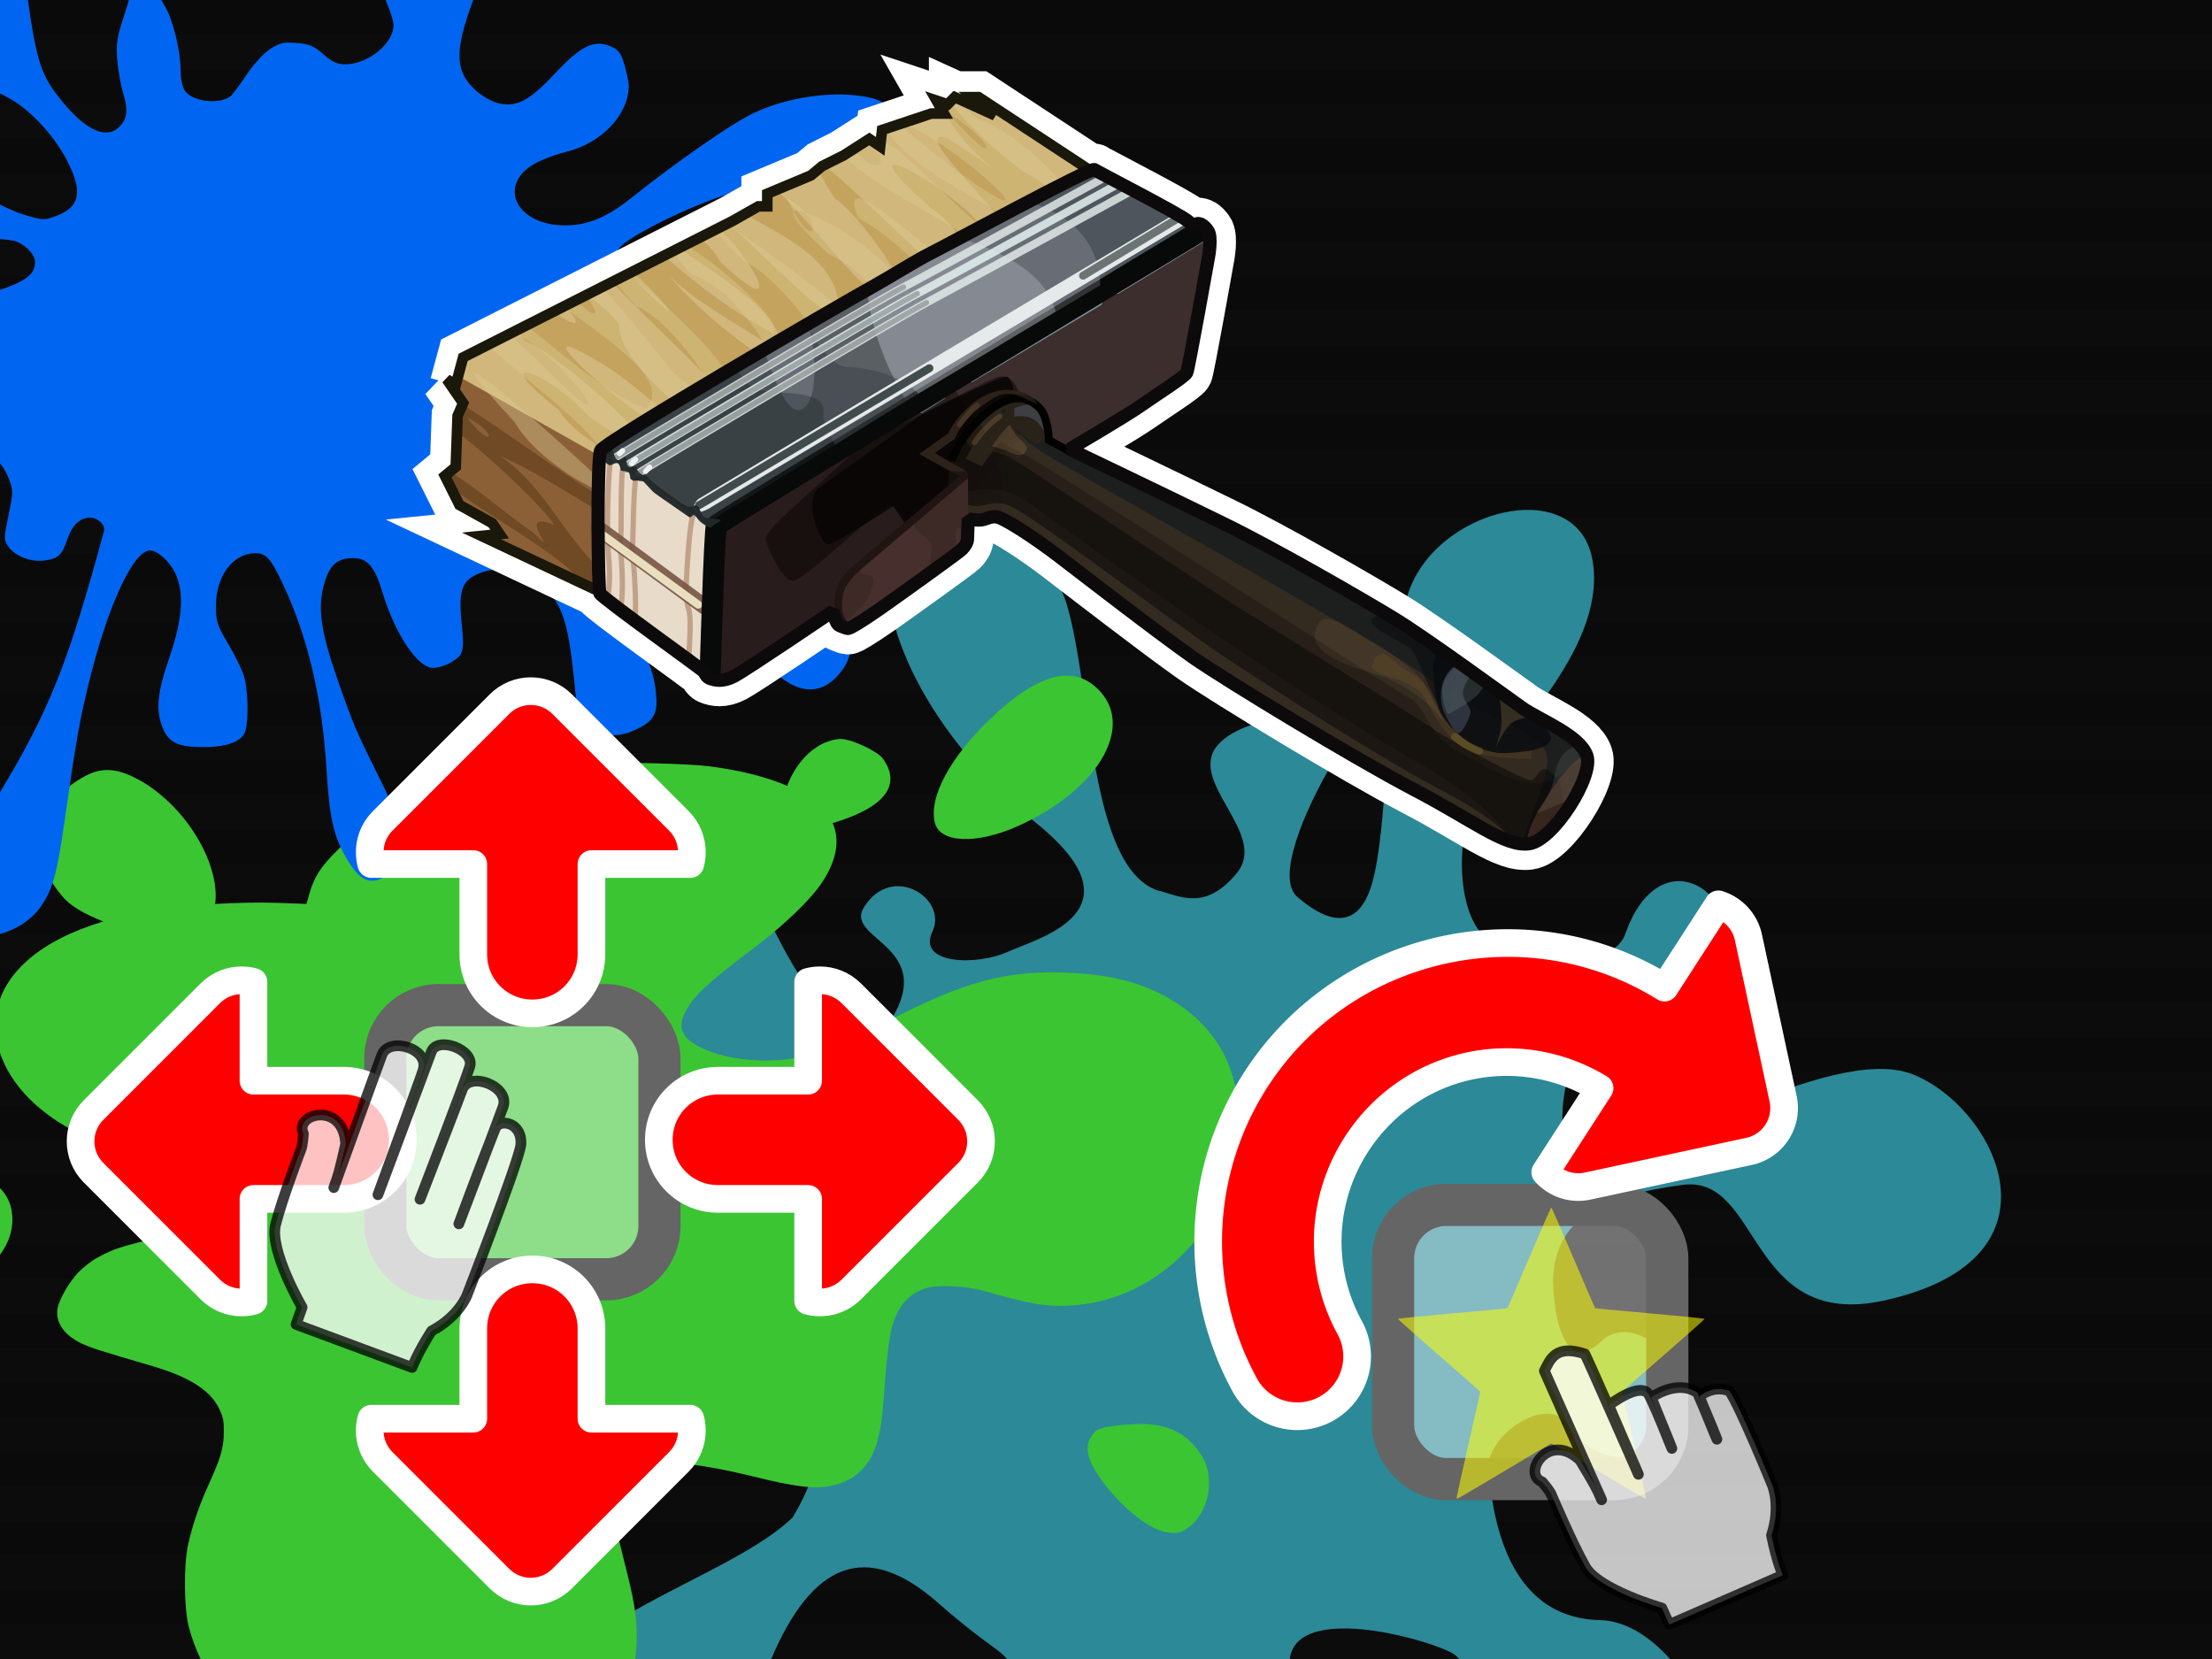 <?xml version="1.0" encoding="UTF-8" standalone="no"?>
<!-- Created with Inkscape (http://www.inkscape.org/) -->

<svg
   xmlns:dc="http://purl.org/dc/elements/1.1/"
   xmlns:cc="http://creativecommons.org/ns#"
   xmlns:rdf="http://www.w3.org/1999/02/22-rdf-syntax-ns#"
   xmlns:svg="http://www.w3.org/2000/svg"
   xmlns="http://www.w3.org/2000/svg"
   xmlns:sodipodi="http://sodipodi.sourceforge.net/DTD/sodipodi-0.dtd"
   xmlns:inkscape="http://www.inkscape.org/namespaces/inkscape"
   version="1.0"
   width="100%"
   height="100%"
   viewBox="0 0 640 480"
   id="svg2"
   inkscape:version="0.91 r13725"
   sodipodi:docname="board.svg">
  <rect x="0" y="0" width="640" height="480" fill="#333333" stroke="none"/>
  <sodipodi:namedview
     pagecolor="#ffffff"
     bordercolor="#666666"
     borderopacity="1"
     objecttolerance="10"
     gridtolerance="10"
     guidetolerance="10"
     inkscape:pageopacity="0"
     inkscape:pageshadow="2"
     inkscape:window-width="1135"
     inkscape:window-height="681"
     id="namedview48"
     showgrid="false"
     inkscape:zoom="0.7463586"
     inkscape:cx="312.55341"
     inkscape:cy="190.71055"
     inkscape:window-x="94"
     inkscape:window-y="93"
     inkscape:window-maximized="0"
     inkscape:current-layer="svg2" />
  <defs
     id="defs4" />
  <g
     style="opacity:0.8"
     id="splashbg">
    <rect
       x="0"
       y="0"
       width="640"
       height="480"
       style="fill:black;fill-opacity:0.95;"
       id="rect5" />
    <path
       d="M 0 0 L 0 10 L 640 10 L 640 0 L 0 0 z M 0 20 L 0 30 L 640 30 L 640 20 L 0 20 z M 0 40 L 0 50 L 640 50 L 640 40 L 0 40 z M 0 60 L 0 70 L 640 70 L 640 60 L 0 60 z M 0 80 L 0 90 L 640 90 L 640 80 L 0 80 z M 0 100 L 0 110 L 640 110 L 640 100 L 0 100 z M 0 120 L 0 130 L 640 130 L 640 120 L 0 120 z M 0 140 L 0 150 L 640 150 L 640 140 L 0 140 z M 0 160 L 0 170 L 640 170 L 640 160 L 0 160 z M 0 180 L 0 190 L 640 190 L 640 180 L 0 180 z M 0 200 L 0 210 L 640 210 L 640 200 L 0 200 z M 0 220 L 0 230 L 640 230 L 640 220 L 0 220 z M 0 240 L 0 250 L 640 250 L 640 240 L 0 240 z M 0 260 L 0 270 L 640 270 L 640 260 L 0 260 z M 0 280 L 0 290 L 640 290 L 640 280 L 0 280 z M 0 300 L 0 310 L 640 310 L 640 300 L 0 300 z M 0 320 L 0 330 L 640 330 L 640 320 L 0 320 z M 0 340 L 0 350 L 640 350 L 640 340 L 0 340 z M 0 360 L 0 370 L 640 370 L 640 360 L 0 360 z M 0 380 L 0 390 L 640 390 L 640 380 L 0 380 z M 0 400 L 0 410 L 640 410 L 640 400 L 0 400 z M 0 420 L 0 430 L 640 430 L 640 420 L 0 420 z M 0 440 L 0 450 L 640 450 L 640 440 L 0 440 z M 0 460 L 0 470 L 640 470 L 640 460 L 0 460 z "
       style="fill:black;"
       id="path7" />
  </g>
  <g
     id="g4274"
     transform="matrix(1.335,0.526,-0.532,1.35,23.516,-174.171)"
     style="fill:#2c8997;fill-opacity:1;stroke:none">
    <path
       d="m 247.466,298.258 c -16.862,8.008 26.432,-10.593 25.579,-21.137 -0.853,-10.543 -8.363,-12.049 -22.474,-6.025 -11.541,5.888 -45.995,4.217 -52.267,-21.69 -6.272,-25.906 16.203,-49.403 30.315,-31.329 14.112,18.074 40.245,37.956 42.858,25.304 4.564,-19.409 -14.73,-12.793 -13.045,-20.775 2.09,-10.242 15.135,-7.541 14.613,-0.311 -0.523,7.23 10.893,3.115 15.68,-1.807 4.45,-4.575 22.783,-17.505 -4.181,-25.906 -26.964,-8.402 -45.472,-25.906 -47.563,-39.763 -2.091,-13.857 26.133,-16.87 37.109,-3.013 10.976,13.857 23.52,46.993 38.154,46.391 4.369,-0.653 10.453,0.603 13.589,-9.037 3.136,-9.64 -16.203,-13.255 -13.067,-22.292 3.136,-9.037 25.088,-18.677 22.997,-6.025 -2.091,12.652 -2.091,26.51 3.136,28.317 5.227,1.807 14.112,3.615 13.067,-7.832 -1.045,-11.447 -10.976,-34.341 -14.635,-56.031 -1.568,-18.074 22.475,-34.943 31.883,-20.484 9.408,14.459 -2.091,38.558 -4.182,48.198 -2.091,9.64 3.659,27.112 12.544,30.124 8.885,3.012 26.421,-3.122 25.611,-11.447 -0.523,-18.677 16.725,-17.472 21.952,-2.41 3.659,9.037 1.045,11.446 -17.771,20.484 -8.885,1.205 -3.658,30.726 5.749,27.714 9.408,-3.012 36.587,-40.366 54.357,-40.366 17.771,0 43.775,22.424 11.499,43.981 -23.65,15.796 -32.405,-14.46 -46.517,-6.627 -14.112,7.832 -21.429,15.062 -17.248,27.111 4.181,9.64 9.931,15.665 13.589,7.832 3.659,-7.832 19.339,-3.615 20.384,9.64 -1.045,12.05 -14.635,13.255 -20.384,8.435 -5.749,-4.82 -15.157,7.832 -11.498,14.459 3.659,6.627 13.589,25.906 31.882,19.279 18.294,-6.627 49.653,27.714 41.291,42.776 -8.362,15.062 -35.018,18.074 -42.336,6.627 -7.317,-11.447 -17.248,-31.932 -24.565,-32.534 -7.317,-0.602 -31.883,2.41 -29.792,12.652 2.09,10.242 18.293,9.037 20.384,19.882 2.091,10.845 -0.523,24.099 -13.066,21.087 -12.544,-3.012 -15.68,-7.23 -15.68,-19.279 0,-12.049 -27.425,-3.134 -30.932,1.423 -4.15,5.392 -0.921,5.963 4.276,21.471 5.197,15.508 13.328,21.388 3.659,37.354 -9.669,15.966 -25.611,13.254 -28.747,-6.025 -1.045,-19.882 11.499,-43.98 9.409,-50.608 -2.091,-6.627 -1.435,-3.248 -19.339,-9.64 -18.327,-6.543 -26.656,1.808 -27.178,22.895 -0.522,14.46 -2.613,61.453 -30.837,39.763 -28.224,-21.689 15.063,-47.595 24.402,-67.872 2.613,-15.664 -2.397,-25.116 -15.517,-26.716 -13.121,-1.6 -12.021,3.615 -24.565,16.267 -12.021,12.049 -31.36,40.366 -49.13,10.845 -9.408,-18.074 -4.181,-31.329 17.771,-32.534 l 28.778,-10.795 z"
       id="path593"
       stroke-miterlimit="4"
       inkscape:connector-curvature="0"
       style="fill:#2c8997;fill-opacity:1;fill-rule:evenodd;stroke:none;stroke-width:47.911;stroke-linecap:round;stroke-linejoin:round;stroke-miterlimit:4" />
    <title
       id="title4277">Layer 1</title>
  </g>
  <path
     inkscape:connector-curvature="0"
     style="fill:#3bc533;fill-opacity:1;stroke:none"
     d="m 310.003,195.542 c -5.249,-0.561 -11.486,2.222 -18.873,8.299 -14.364,12.144 -22.76,25.916 -20.638,34.233 1.486,5.822 11.985,6.304 23.914,0.983 22.612,-10.072 33.753,-27.966 24.005,-38.892 -2.456,-2.743 -5.258,-4.286 -8.408,-4.623 z m -67.137,18.272 c -6.004,0.493 -11.667,5.31 -14.832,12.812 -0.137,0.319 -0.136,0.456 -0.254,0.746 -5.839,-2.504 -13.231,-4.462 -22.549,-5.66 -5.394,-0.719 -25.401,-1.26 -30.975,-0.855 -28.139,2.068 -51.21,8.179 -67.392,17.799 -3.551,2.113 -5.874,3.963 -9.245,7.334 -4.9,4.855 -6.786,7.822 -8.135,12.721 l -0.819,2.821 -8.535,-0.309 c -5.719,-0.194 -11.84,-0.022 -17.89,0.328 1.5,-10.5 -7.123,-26.765 -20.62,-35.106 -7.482,-4.409 -12.178,-4.831 -18.126,-1.274 -13.979,8.358 -16.088,21.713 -5.351,34.269 2.155,2.688 6.61,5.182 11.739,7.17 -18.231,5.479 -29.298,14.984 -31.03,27.062 -1.304,9.215 3.507,19.475 12.812,27.117 8.9,7.372 18.379,10.92 37.618,13.977 22.385,3.596 26.256,4.439 28.773,6.552 1.933,1.618 1.839,3.284 -0.364,5.442 -4.36,4.405 -9.828,6.702 -22.549,9.354 -18.475,3.911 -21.622,4.804 -26.971,7.771 -1.618,0.854 -4.057,2.756 -5.405,4.149 -2.517,2.562 -5.476,7.594 -6.06,10.246 -0.854,4.046 1.618,7.865 6.697,10.337 2.697,1.304 5.383,2.148 20.711,6.643 10.743,3.147 16.901,7.1 19.419,12.539 1.034,2.292 1.264,3.297 1.219,6.534 0,4.495 -0.844,7.457 -4.441,15.324 -2.652,5.844 -4.719,11.826 -5.933,17.489 -1.259,5.933 -1.13,18.2 0.218,23.459 3.461,13.126 11.094,23.062 23.186,30.12 12.047,7.057 30.086,10.568 48.246,9.354 30.386,-1.978 48.175,-9.232 55.053,-22.312 2.292,-4.36 3.148,-8.299 3.148,-14.323 0,-6.068 -0.766,-10.569 -3.913,-22.84 -3.461,-13.575 -3.861,-18.383 -1.838,-22.294 3.416,-6.608 16.585,-6.833 40.948,-0.764 8.855,2.203 15.24,3.143 18.836,2.693 4.405,-0.494 7.74,-1.894 10.392,-4.277 4.315,-4.001 6.198,-9.566 7.007,-20.984 0.764,-11.417 1.659,-18.574 2.603,-21.675 1.798,-5.754 4.983,-9.208 9.882,-10.647 3.596,-1.034 11.513,-0.582 16.907,0.946 13.35,3.821 18.294,4.634 25.351,4.095 17.576,-1.259 33.318,-12.004 41.858,-28.591 4.63,-9.035 6.511,-17.214 6.151,-26.698 -0.54,-13.89 -6.516,-24.632 -17.799,-32.049 -8.765,-5.754 -18.659,-8.505 -32.504,-8.954 -17.216,-0.584 -29.08,2.61 -50.521,13.668 -18.879,9.709 -26.799,12.143 -38.036,11.739 -6.653,-0.27 -12.577,-1.62 -17.162,-3.913 -5.079,-2.562 -6.388,-5.676 -4.186,-9.991 2.293,-4.54 6.614,-8.632 19.2,-18.072 9.35,-7.012 17.312,-14.65 20.638,-19.819 4.115,-6.365 5.002,-12.048 2.857,-16.889 0.074,-0.022 0.093,-0.015 0.164,-0.036 14.915,-4.444 19.901,-10.937 14.359,-18.636 -1.688,-2.258 -9.634,-5.913 -12.557,-5.642 z m -264.471,123.7 c -3.641,0.045 -6.957,0.119 -7.316,0.164 -0.36,0.09 -2.197,0.404 -4.04,0.673 -11.777,1.888 -21.264,6.567 -27.827,13.759 -7.552,8.226 -9.04,19.104 -3.421,24.678 5.484,5.529 15.914,4.145 27.736,-3.676 l 3.003,-1.984 3.603,0.946 c 4.045,1.034 11.049,1.21 14.96,0.4 4.18,-0.854 9.546,-3.722 12.557,-6.734 3.866,-3.866 5.888,-8.226 5.933,-12.721 0.047,-5.844 -2.831,-9.99 -8.899,-12.867 -4.18,-1.978 -8.647,-2.684 -16.288,-2.639 z m -21.785,58.729 c -3.036,-0.049 -5.916,0.669 -9.737,2.384 -6.251,2.785 -8.423,7.382 -6.06,12.849 1.544,3.413 2.873,4.801 5.405,5.733 2.311,0.837 7.372,-0.052 10.337,-1.893 1.403,-0.889 4.212,-3.592 6.224,-6.079 2.961,-3.78 3.586,-4.948 3.513,-7.152 -0.093,-3.443 -1.568,-4.762 -6.57,-5.551 -1.088,-0.18 -2.1,-0.275 -3.112,-0.291 z m 376.342,15.888 c -2.28,-0.22 -4.797,-0.183 -7.589,0.109 -7.354,0.737 -8.082,1.022 -9.646,3.421 -2.134,3.333 -1.002,7.357 3.876,13.759 5.548,7.195 12.859,12.938 17.599,13.85 3.541,0.565 4.382,0.354 6.879,-1.474 5.693,-4.316 7.501,-13.89 3.895,-20.147 -3.486,-5.835 -8.175,-8.858 -15.014,-9.518 z M 39.927,486.056 c -1.186,-0.007 -2.808,0.229 -5.387,0.728 -3.782,0.674 -7.86,1.964 -10.41,3.294 -7.791,4.095 -13.248,10.163 -13.595,14.923 -0.236,3.148 1.685,7.187 4.204,8.808 4.946,3.18 13.587,-0.671 23.186,-10.264 4.244,-4.339 7.552,-10.739 7.043,-13.595 -0.179,-1.003 -1.202,-2.333 -2.293,-3.094 -0.812,-0.532 -1.562,-0.793 -2.748,-0.801 z"
     id="path4202" />
  <path
     inkscape:connector-curvature="0"
     style="fill:#0066f2;fill-opacity:1;fill-rule:evenodd;stroke:none;stroke-width:1;stroke-miterlimit:4;stroke-dashoffset:0"
     stroke-miterlimit="4"
     id="path2529"
     d="m -10.011,268.659 c -2.451,-3.039 -3.612,-9.655 -2.617,-14.906 0.991,-5.226 1.328,-5.889 11.596,-22.804 15.178,-25.002 20.584,-38.431 31.131,-77.335 0.462,-1.706 -1.78,-3.837 -4.037,-3.837 -2.934,0 -5.179,2.135 -6.584,6.261 -1.585,4.654 -2.624,5.606 -6.703,6.139 -3.891,0.509 -8.527,-1.303 -10.377,-4.057 -1.308,-1.947 -1.304,-2.448 0.077,-9.079 1.379,-6.626 1.384,-7.214 0.092,-10.514 -3.841,-9.808 -13.322,-10.975 -18.761,-2.309 -3.658,5.829 -11.629,15.836 -16.244,20.397 -8.171,8.073 -13.512,8.331 -19.019,0.917 -1.821,-2.452 -2.415,-4.118 -2.415,-6.78 0,-3.066 0.398,-3.885 3.039,-6.252 3.89,-3.487 9.378,-6.462 18.029,-9.773 11.778,-4.509 16.965,-8.514 19.9,-15.367 2.183,-5.097 1.168,-11.354 -2.121,-13.071 -4.832,-2.522 -10.52,1.709 -20.205,15.031 -8.985,12.359 -13.846,15.391 -23.882,14.897 -6.938,-0.342 -10.228,-2.154 -14.019,-7.719 -3.457,-5.076 -4.456,-8.803 -4.109,-15.335 0.256,-4.812 0.689,-6.212 2.887,-9.313 3.075,-4.34 8.655,-7.995 14.858,-9.733 2.532,-0.709 10.341,-1.578 17.826,-1.984 16.556,-0.896 21.653,-1.878 39.848,-7.671 9.199,-2.929 11.96,-4.941 11.96,-8.716 0,-2.289 -3.345,-5.516 -6.344,-6.12 -2.202,-0.444 -18.875,-2.031 -21.346,-2.032 -2.25,-0.001 -6.243,-3.871 -7.093,-6.875 -1.225,-4.327 0.573,-7.819 4.565,-8.867 4.25,-1.116 7.395,-0.147 15.237,4.694 3.561,2.198 8.955,4.734 11.988,5.637 5.296,1.576 5.658,1.588 9.117,0.3 6.96,-2.592 7.798,-7.165 2.992,-16.315 -3.966,-7.549 -11.261,-15.152 -17.476,-18.212 -9.382,-4.619 -15.494,-11.954 -19.317,-23.185 -1.522,-4.471 -1.879,-7.199 -1.86,-14.224 0.021,-7.705 0.267,-9.206 2.167,-13.216 4.738,-9.998 14.136,-10.275 20.232,-0.598 1.954,3.102 2.545,5.746 4.768,21.321 2.911,20.4 4.025,23.759 10.472,31.587 6.675,8.104 12.549,10.701 16.185,7.155 2.383,-2.324 2.722,-4.872 1.276,-9.6 -0.715,-2.337 -1.509,-6.738 -1.765,-9.781 -0.403,-4.785 -0.126,-6.556 2.048,-13.12 4.075,-12.304 3.276,-17.623 -4.467,-29.739 -4.504,-7.047 -4.941,-10.117 -1.892,-13.3 3.795,-3.961 9.244,-5.527 11.207,-3.22 0.623,0.733 0.851,5.932 0.717,16.397 -0.216,16.931 -0.508,15.651 6.274,27.573 2.332,4.1 4.414,12.829 4.435,18.592 0.008,2.274 0.547,4.714 1.259,5.707 2.254,3.138 9.945,4.03 13.191,1.53 0.587,-0.452 2.665,-3.231 4.617,-6.175 2.031,-3.063 4.951,-6.257 6.824,-7.465 2.805,-1.81 3.904,-2.061 7.688,-1.755 3.679,0.297 4.965,0.841 7.71,3.26 2.589,2.281 3.96,2.902 6.405,2.902 6.479,0 13.9,-6.003 13.9,-11.245 0,-1.275 -1.098,-4.759 -2.44,-7.741 -3.603,-8.007 -3.807,-11.063 -1.237,-18.561 4.431,-12.93 8.401,-16.522 18.262,-16.527 8.201,-0.004 13.831,3.814 15.26,10.348 0.956,4.372 0.261,7.618 -3.694,17.255 -8.6,20.956 -9.132,27.452 -2.758,33.669 1.639,1.599 4.509,3.354 6.378,3.9 5.488,1.604 9.398,-0.331 16.856,-8.343 7.453,-8.006 11.29,-9.928 15.996,-8.011 2.483,1.012 3.096,1.796 4.175,5.341 0.696,2.285 1.265,5.027 1.265,6.093 0,8.403 -7.92,16.734 -18.231,19.177 -2.228,0.528 -5.796,1.808 -7.929,2.846 -12.233,5.949 -7.047,18.352 7.696,18.408 6.535,0.024 12.19,-2.319 19.274,-7.988 12.895,-10.318 28.781,-21.359 35.115,-24.405 10.171,-4.891 24.054,-6.765 33.82,-4.567 10.077,2.268 13.978,12.177 8.786,22.315 -2.718,5.307 -3.514,5.542 -13.165,3.887 -15.479,-2.656 -28.984,-1.465 -42.461,3.742 -11.314,4.372 -23.503,10.816 -25.594,13.531 -4.31,5.594 -3.269,11.497 2.717,15.401 7.224,4.712 9.014,6.737 9.474,10.712 0.611,5.281 -0.792,7.836 -6.406,11.677 -7.408,5.067 -9.544,9.712 -6.819,14.82 1.692,3.171 4.423,5.369 9.397,7.563 6.509,2.87 10.993,3.279 18.384,1.675 8.845,-1.919 14.986,-1.321 21.046,2.051 9.908,5.513 15.158,12.202 18.552,23.64 1.177,3.968 1.518,7.654 1.496,16.2 -0.03,12.491 -1.037,16.365 -5.377,20.732 -9.833,9.894 -24.899,-3.692 -30.168,-27.206 -2.273,-10.144 -4.847,-15.648 -9.271,-19.829 -5.792,-5.473 -20.144,-11.099 -25.715,-10.08 -3.556,0.651 -8.876,5.862 -9.995,9.791 -1.886,6.621 -0.609,10.726 6.069,19.519 12.706,16.729 16.373,23.594 17.2,32.199 0.531,5.519 -0.449,7.648 -4.532,9.851 -4.141,2.234 -7.569,2.79 -11.247,1.824 -4.35,-1.142 -6.818,-3.925 -7.192,-8.108 -1.956,-21.914 -3.344,-27.504 -8.202,-33.039 -5.07,-5.777 -13.351,-7.928 -20.034,-5.205 -5.182,2.112 -6.095,5.079 -4.899,15.928 0.431,3.906 0.321,6.127 -0.365,7.376 -1.031,1.879 -5.343,4.024 -8.089,4.024 -4.406,0 -10.997,-9.891 -14.607,-21.921 -2.202,-7.338 -4.337,-9.846 -8.384,-9.846 -4.591,0 -6.798,1.857 -8.335,7.014 -2.112,7.086 -1.268,13.662 3.531,27.519 4.68,13.512 5.272,14.904 12.773,30.029 4.218,8.505 5.574,12.094 5.862,15.523 0.493,5.863 -0.918,9.879 -4.145,11.798 -4.887,2.906 -7.853,1.622 -11.729,-5.076 -3.766,-6.508 -4.895,-11.593 -5.763,-25.948 -1.232,-20.399 -5.46,-38.271 -12.639,-53.424 -3.501,-7.389 -4.81,-8.857 -7.898,-8.857 -6.442,0 -11.369,6.47 -11.435,15.014 -0.038,4.626 0.298,5.709 3.364,10.904 1.872,3.172 3.959,7.363 4.638,9.313 1.247,3.582 1.536,12.496 0.522,16.133 -0.849,3.048 -5.162,4.739 -12.09,4.74 -7.385,0.001 -10.06,-1.248 -11.811,-5.516 -2.113,-5.151 -1.651,-10.07 1.925,-20.465 3.795,-11.032 4.329,-18.625 1.705,-24.259 -1.613,-3.464 -5.129,-6.655 -7.334,-6.655 -4.753,0 -12.056,15.622 -17.458,37.346 -2.88,11.581 -3.861,17.112 -7.252,40.887 -2.26,15.849 -3.549,20.314 -7.331,25.397 -5.31,7.136 -17.596,10.452 -21.373,5.769 l 0,0 z" />
  <rect
     style="color:#000000;clip-rule:nonzero;display:inline;overflow:visible;visibility:visible;opacity:1;isolation:auto;mix-blend-mode:normal;color-interpolation:sRGB;color-interpolation-filters:linearRGB;solid-color:#000000;solid-opacity:1;fill:#ffffff;fill-opacity:0.419;fill-rule:nonzero;stroke:#656565;stroke-width:12.2;stroke-linecap:square;stroke-linejoin:round;stroke-miterlimit:4;stroke-dasharray:none;stroke-dashoffset:0;stroke-opacity:1;marker:none;marker-start:none;marker-mid:none;marker-end:none;color-rendering:auto;image-rendering:auto;shape-rendering:auto;text-rendering:auto;enable-background:accumulate"
     id="rect4218"
     width="79.322"
     height="79.322"
     x="111.481"
     y="290.81"
     ry="15.387" />
  <path
     style="color:#000000;clip-rule:nonzero;display:inline;overflow:visible;visibility:visible;opacity:1;isolation:auto;mix-blend-mode:normal;color-interpolation:sRGB;color-interpolation-filters:linearRGB;solid-color:#000000;solid-opacity:1;fill:#ff0000;fill-opacity:1;fill-rule:nonzero;stroke:#ffffff;stroke-width:8;stroke-linecap:round;stroke-linejoin:round;stroke-miterlimit:4;stroke-dasharray:none;stroke-dashoffset:0;stroke-opacity:1;marker:none;marker-start:none;marker-mid:none;marker-end:none;color-rendering:auto;image-rendering:auto;shape-rendering:auto;text-rendering:auto;enable-background:accumulate"
     d="m 153.578,199.969 c -3.282,0 -6.565,1.258 -9.08,3.773 l -33.756,33.756 c -3.396,3.396 -4.496,8.189 -3.307,12.494 l 29.502,0 0,26.111 c 0,9.47 7.624,17.094 17.094,17.094 9.47,0 17.094,-7.624 17.094,-17.094 l 0,-26.111 28.594,0 c 0.297,-1.076 0.452,-2.183 0.463,-3.291 0.033,-3.323 -1.221,-6.656 -3.768,-9.203 l -33.758,-33.756 c -2.515,-2.515 -5.796,-3.773 -9.078,-3.773 z m -83.533,83.662 c -3.323,-0.033 -6.656,1.221 -9.203,3.768 l -33.756,33.758 c -2.515,2.515 -3.773,5.796 -3.773,9.078 0,3.282 1.258,6.565 3.773,9.08 l 33.756,33.756 c 3.396,3.396 8.189,4.496 12.494,3.307 l 0,-29.502 26.111,0 c 9.47,0 17.094,-7.624 17.094,-17.094 0,-9.47 -7.624,-17.094 -17.094,-17.094 l -26.111,0 0,-28.594 c -1.076,-0.297 -2.183,-0.452 -3.291,-0.463 z m 167.066,0 c -1.108,0.011 -2.215,0.166 -3.291,0.463 l 0,28.594 -26.111,0 c -9.47,0 -17.094,7.624 -17.094,17.094 0,9.47 7.624,17.094 17.094,17.094 l 26.111,0 0,29.502 c 4.305,1.189 9.098,0.089 12.494,-3.307 l 33.756,-33.756 c 2.515,-2.515 3.773,-5.798 3.773,-9.08 0,-3.282 -1.258,-6.563 -3.773,-9.078 l -33.756,-33.758 c -2.547,-2.547 -5.88,-3.801 -9.203,-3.768 z m -83.08,83.641 c -9.47,0 -17.094,7.624 -17.094,17.094 l 0,26.111 -29.502,0 c -1.189,4.305 -0.089,9.098 3.307,12.494 l 33.756,33.756 c 2.515,2.515 5.798,3.773 9.08,3.773 3.282,0 6.563,-1.258 9.078,-3.773 l 33.758,-33.756 c 2.547,-2.547 3.801,-5.88 3.768,-9.203 -0.011,-1.108 -0.166,-2.215 -0.463,-3.291 l -28.594,0 0,-26.111 c 0,-9.47 -7.624,-17.094 -17.094,-17.094 z"
     id="path4494"
     inkscape:connector-curvature="0" />
  <path
     style="opacity:0.76;fill:#ffffff;stroke:#000000;stroke-width:3.099px;stroke-linecap:butt;stroke-linejoin:round;stroke-opacity:1"
     id="p3329-5"
     d="m 85.655,383.188 c 0.361,-0.994 1.755,-4.949 1.755,-4.949 0,0 -9.544,-16.409 -7.681,-23.885 1.862,-7.476 7.45,-22.069 7.45,-22.069 0,0 0.369,-0.853 0.605,-4.281 -2.816,-5.896 11.642,-9.516 12.23,3.014 -1.897,8.332 -2.127,9.078 -3.427,12.554 -0.455,1.256 12.194,-33.79 13.898,-38.324 2.031,-5.468 14.256,-1.872 11.854,4.595 -1.088,3.435 -12.993,35.829 -12.993,35.829 0,0 13.686,-36.589 15.443,-41.32 1.757,-4.731 12.608,-0.598 11.138,4.217 -1.453,4.822 -14.407,38.419 -14.407,38.419 0,0 10.16,-26.164 12.217,-31.705 2.057,-5.54 14.003,-0.946 11.795,4.999 -2.731,7.477 -12.776,33.82 -12.776,33.82 0,0 5.818,-15.788 10.522,-27.563 1.092,-3.01 8.041,-1.932 7.404,4.836 -0.992,5.838 -15.56,43.362 -15.56,43.362 0,0 -2.315,6.167 -10.243,10.339 -4.168,6.541 -5.653,10.582 -5.653,10.582 L 85.655,383.189 Z"
     inkscape:connector-curvature="0"
     sodipodi:nodetypes="ccsccccccczcczccccccccc" />
  <rect
     ry="15.387"
     y="348.622"
     x="403.073"
     height="79.322"
     width="79.322"
     id="rect4220"
     style="color:#000000;clip-rule:nonzero;display:inline;overflow:visible;visibility:visible;opacity:1;isolation:auto;mix-blend-mode:normal;color-interpolation:sRGB;color-interpolation-filters:linearRGB;solid-color:#000000;solid-opacity:1;fill:#ffffff;fill-opacity:0.419;fill-rule:nonzero;stroke:#656565;stroke-width:12.2;stroke-linecap:square;stroke-linejoin:round;stroke-miterlimit:4;stroke-dasharray:none;stroke-dashoffset:0;stroke-opacity:1;marker:none;marker-start:none;marker-mid:none;marker-end:none;color-rendering:auto;image-rendering:auto;shape-rendering:auto;text-rendering:auto;enable-background:accumulate" />
  <path
     style="color:#000000;clip-rule:nonzero;display:inline;overflow:visible;visibility:visible;opacity:1;isolation:auto;mix-blend-mode:normal;color-interpolation:sRGB;color-interpolation-filters:linearRGB;solid-color:#000000;solid-opacity:1;fill:#ff0000;fill-opacity:1;fill-rule:nonzero;stroke:#ffffff;stroke-width:8;stroke-linecap:round;stroke-linejoin:round;stroke-miterlimit:4;stroke-dasharray:none;stroke-dashoffset:0;stroke-opacity:1;marker:none;marker-start:none;marker-mid:none;marker-end:none;color-rendering:auto;image-rendering:auto;shape-rendering:auto;text-rendering:auto;enable-background:accumulate"
     d="m 500.193,263.05 c -0.936,-0.592 -1.95,-1.063 -3.015,-1.398 l -15.576,24.1 c -39.853,-24.702 -92.688,-12.886 -118.189,26.536 a 17.302,17.302 0 0 0 -0.003,0.005 c -17.159,26.549 -18.454,60.435 -3.373,88.217 a 17.302,17.302 0 1 0 30.409,-16.508 c -9.071,-16.71 -8.298,-36.952 2.021,-52.921 l 0.002,-0.003 0.001,-0.002 c 15.352,-23.728 46.249,-30.783 70.34,-16.247 l -15.725,24.329 c 2.97,3.336 7.593,5.014 12.288,4.005 l 46.675,-10.026 c 3.477,-0.747 6.315,-2.822 8.096,-5.579 1.782,-2.757 2.508,-6.196 1.761,-9.673 L 505.876,271.212 c -0.757,-3.522 -2.874,-6.385 -5.683,-8.161 z"
     id="rect4388-0"
     inkscape:connector-curvature="0" />
  <path
     style="fill:#ffff00;fill-opacity:0.54;fill-rule:nonzero;marker:none"
     id="p3327"
     d="m 448.835,349.389 c 0.3,0 12.45,28.93 12.7,29.11 0.26,0.19 31.52,2.79 31.62,3.1 0.1,0.29 -23.66,20.76 -23.77,21.07 -0.09,0.29 7.09,30.83 6.84,31.02 -0.26,0.18 -27.09,-16.08 -27.39,-16.08 -0.31,0 -27.14,16.26 -27.39,16.08 -0.26,-0.19 6.92,-30.73 6.83,-31.02 -0.1,-0.31 -23.87,-20.78 -23.77,-21.07 0.1,-0.31 31.36,-2.91 31.62,-3.1 0.26,-0.18 12.4,-29.11 12.71,-29.11 z"
     inkscape:connector-curvature="0" />
  <path
     style="opacity:0.76;fill:#ffffff;stroke:#000000;stroke-width:3.099px;stroke-linecap:butt;stroke-linejoin:round;stroke-opacity:1"
     id="p3329"
     d="m 482.977,470.032 c -0.43,-0.967 -2.166,-4.784 -2.166,-4.784 0,0 -18.254,-5.208 -22.095,-11.887 -3.841,-6.679 -9.932,-21.069 -9.932,-21.069 0,0 -0.326,-0.87 -2.532,-3.504 -6.117,-2.297 1.792,-14.929 10.903,-6.307 4.41,7.319 4.761,8.017 6.234,11.423 0.543,1.221 -14.64,-32.805 -16.556,-37.253 1.694,-3.453 3.367,-7.73 11.728,-4.907 1.598,3.229 15.478,34.828 15.478,34.828 l -8.579,-19.944 c 0,0 9.448,-7.387 11.728,-2.897 2.296,4.482 6.537,15.349 6.537,15.349 l -5.959,-14.733 c 0,0 7.491,-5.441 13.354,-1.386 3.216,7.282 5.635,13.456 5.635,13.456 0,0 -0.313,-0.612 -5.086,-12.359 0.237,-0.105 3.561,-3.41 8.689,-1.648 3.333,4.895 12.409,27.237 12.409,27.237 0,0 2.607,6.05 -0.213,14.552 1.531,7.604 3.263,11.545 3.263,11.545 l -32.839,14.289 z"
     inkscape:connector-curvature="0" />
  <path
     style="display:inline;fill:none;fill-opacity:1;fill-rule:evenodd;stroke:#ffffff;stroke-width:15;stroke-linecap:butt;stroke-linejoin:miter;stroke-miterlimit:4;stroke-dasharray:none;stroke-opacity:1"
     d="m 276.259,28.112 -2.066,2.066 -3.215,-1.072 2.143,3.75 -3.674,0 -14.232,4.744 -0.535,4.744 -3.139,-2.143 -7.422,4.744 -6.275,3.139 -3.215,2.678 -12.625,5.281 0,3.672 -2.602,0 -7.424,4.209 -77.979,39.486 -2.143,7.959 -2.602,-1.607 4.744,6.887 -1.605,3.674 -0.537,14.77 -3.137,2.602 4.209,8.418 9.488,5.279 2.143,3.139 -5.279,0.535 34.209,16.123 c 0.024,0.209 0.049,0.422 0.074,0.482 0.536,1.301 29.537,21.962 30.072,22.65 0.536,0.765 0.766,1.684 1.99,2.066 1.301,0.383 3.367,1.071 6.887,-0.766 3.444,-1.837 28.545,-18.824 28.545,-18.824 0,0 0.534,3.749 1.988,4.285 1.53,0.536 2.066,0.919 2.602,0.689 0.536,-0.153 2.986,-1.455 9.031,-5.664 6.122,-4.285 22.726,-16.222 23.645,-17.141 0.918,-0.918 1.607,-2.066 1.607,-2.984 0,-0.918 0.23,-5.893 0.23,-5.893 0,0 1.071,0.383 3.137,0.383 1.99,0 2.908,-1.148 4.975,-0.918 1.99,0.153 10.865,5.893 18.059,11.402 7.193,5.51 29.156,22.498 38.875,29.309 9.795,6.811 46.297,28.925 63.592,38.031 17.371,9.03 26.554,16.76 33.594,15.842 7.04,-0.918 18.824,-19.59 16.758,-25.482 -1.99,-5.892 -13.62,-10.332 -18.594,-13.775 -4.974,-3.52 -27.855,-20.278 -37.268,-26.018 -9.412,-5.739 -35.049,-20.509 -49.436,-27.473 -14.31,-7.04 -44.383,-21.426 -44.383,-21.426 0,0 15.687,-9.184 20.432,-12.475 4.821,-3.367 12.933,-8.493 13.469,-9.641 0.536,-1.071 6.273,-33.365 6.273,-33.365 0,0 1.149,-5.892 -0.152,-7.729 -1.301,-1.837 -2.219,-2.066 -2.984,-2.066 -0.765,0 -0.382,1.3 -2.754,-0.689 -2.372,-2.066 -26.172,-14.233 -27.09,-14.922 -0.077,-0.064 -0.526,0.086 -1.125,0.322 l -32.393,-21.289 -1.607,0 6.352,5.279 -11.631,-5.279 z"
     id="stroke02-4"
     inkscape:connector-curvature="0" />
  <g
     transform="matrix(7.652,0,0,7.652,112.956,-37.24)"
     id="brush01"
     style="display:inline">
    <path
       inkscape:connector-curvature="0"
       d="M 7.98,27.27 3.44,25.13 4.13,25.06 3.85,24.65 2.61,23.96 l -0.55,-1.1 0.41,-0.34 0.07,-1.93 0.21,-0.48 -0.62,-0.9 0.34,0.21 0.28,-1.04 10.19,-5.16 0.97,-0.55 0.34,0 0,-0.48 1.65,-0.69 0.42,-0.35 0.82,-0.41 0.97,-0.62 0.41,0.28 0.07,-0.62 1.86,-0.62 0.48,0 -0.28,-0.49 0.42,0.14 0.27,-0.27 1.52,0.69 -0.83,-0.69 0.21,0 4.61,3.03 -15.77,12.46 -3.1,3.24 z"
       id="p5446"
       style="display:inline;fill:#d1b77c;fill-opacity:1;fill-rule:evenodd;stroke:none" />
    <path
       inkscape:connector-curvature="0"
       d="m 2.56,19.09 -0.1,0.34 -0.34,-0.22 0.63,0.91 -0.19,0.47 -0.1,1.94 -0.4,0.34 0.56,1.09 1.22,0.69 0.28,0.41 -0.69,0.06 4.57,2.16 3.09,-3.25 0,-0.13 -8.53,-4.81 z"
       id="p5451"
       style="display:inline;fill:#774521;fill-opacity:0.76;fill-rule:evenodd;stroke:none" />
    <path
       inkscape:connector-curvature="0"
       d="m 20.78,8.71 c 0.78,2.14 4.03,3.79 0.28,1.38 -2.15,-0.68 5.77,6.22 1.09,3.09 -1.55,-1.62 -5.2,-3.51 -1.69,-0.43 0.67,0.42 1.47,1.52 1.88,2.37 l 0.44,-0.34 c -0.11,-0.12 -0.21,-0.22 -0.35,-0.35 0.27,0.06 0.41,0.08 0.63,0.13 l 1.28,-1 c -0.15,-0.25 -0.33,-0.54 -0.56,-0.88 0.34,0.25 0.65,0.47 0.9,0.6 L 25.5,12.62 C 25.21,12.21 24.7,11.74 23.96,11.37 22.91,10.61 21.95,9.73 21.15,8.71 l -0.09,0.1 -0.28,-0.1 z m -4.41,2.41 -0.06,0.03 -0.13,0.13 c 0.09,0.21 0.26,0.54 0.6,1.06 1.39,0.96 4.73,6.1 1.03,3.19 -0.77,-0.72 -2,-2.31 -3.22,-3.5 l -0.34,0.15 0,0.5 -0.35,0 -0.5,0.28 c 1.8,1.02 3.75,1.9 3.56,4 -0.97,-0.43 -3.1,-2.73 -4.21,-3.65 L 12.4,13.5 c 1.33,1.19 2.66,3.72 0.06,1.25 -0.16,-0.33 -0.45,-0.63 -0.78,-0.91 l -0.78,0.41 c 1.88,1.24 3.77,2.57 3.63,3.25 -1.52,-0.8 -2.91,-1.84 -4.19,-2.97 l -1.19,0.59 c 1.63,1.55 2.04,2.31 -0.03,0.19 -0.07,-0.05 -0.09,-0.05 -0.16,-0.1 l -0.59,0.32 c 1.35,1.42 3.94,3.83 4.53,4.59 3.52,4.36 -4.38,-0.8 -4.25,-2.97 C 8.35,16.72 7.91,16.34 7.4,16.03 l -0.81,0.4 c 0.59,0.62 0.65,0.98 -0.44,0.22 l -1.37,0.69 c 0.1,0.13 0.18,0.27 0.31,0.41 1.97,0.9 7.44,6.22 2.41,2.87 -1.54,-1.76 -4.04,-2.53 -1.13,-0.25 1.34,2.2 7.66,3.81 3.56,0.47 -1.41,-0.77 -5.59,-4.51 -1.62,-2.03 1.08,0.72 3.14,2.62 4.81,3.62 l 1.31,-1.06 c -1.28,-1.6 -2.24,-3.68 0.72,-1.69 0.22,0.24 0.44,0.44 0.66,0.6 l 1.78,-1.41 C 17.43,18.69 17.24,18.53 17,18.34 c -1.52,-1.97 1.87,0.38 1.68,-1.44 0.38,0.2 0.69,0.32 0.94,0.38 l 0.91,-0.72 c -0.03,-0.45 -0.24,-0.98 -0.47,-1.35 0.28,0.37 0.65,0.66 1.03,0.88 l 0.47,-0.34 c -0.2,-0.15 -0.4,-0.34 -0.66,-0.57 -0.91,-0.65 -3.66,-3.5 -4.53,-4.06 z m -5.87,4.13 c 1.68,1.73 6,3.47 5.68,4.46 -2.08,-1.22 -4.11,-2.62 -5.68,-4.46 z"
       id="p5504"
       style="fill:#b58d3f;fill-opacity:0.47;fill-rule:evenodd;stroke:none" />
    <path
       inkscape:connector-curvature="0"
       d="m 21.28,8.59 -0.22,0.22 -0.41,-0.13 0.28,0.47 -0.5,0 -0.06,0.03 C 20.33,9.3 20.17,9.32 20,9.31 l -0.63,0.22 c 2.35,0.94 6.32,4.9 1.88,1.68 -0.7,-0.53 -1.36,-1.1 -2.04,-1.65 l -0.46,0.15 c 0.87,1.73 4.46,2.97 5.34,4.04 L 25.03,13 c -0.07,-0.11 -0.12,-0.2 -0.19,-0.35 0.14,0.06 0.24,0.15 0.34,0.22 l 0.66,-0.5 C 24.9,11.05 23.32,9.7 22.18,9.37 21.88,9.11 21.59,8.84 21.28,8.59 Z m -0.19,0.53 c 2.1,1.37 1.79,2.2 0,0 z m -2.97,1 -0.12,0.06 c 0.96,0.83 0.53,1.46 -0.47,0.35 l -0.38,0.22 c 1.21,1.3 4.53,2.71 5.81,3.9 L 23.5,14.21 C 21.87,13.43 19.98,10.94 18.56,10.12 L 18.53,10.4 18.12,10.12 Z M 15,12.37 c 0.09,0.21 0.16,0.35 0.25,0.5 0.04,-0.08 0.21,-0.04 0.43,0.03 C 15.52,12.72 15.32,12.52 15,12.37 Z m 0.68,0.53 c 0.57,0.65 0.24,1.21 -0.43,-0.03 -0.09,0.15 0.24,0.63 1.31,1.59 1.37,0.63 2.9,2.4 2.84,2.97 l 1.35,-1.06 c -0.3,-0.11 -0.81,-0.42 -1.6,-0.97 -0.69,-1.03 -2.6,-2.23 -3.47,-2.5 z m 1.97,-0.53 c -0.15,0.02 -0.16,0.26 0.06,0.75 1.16,0.6 3.01,2.38 3.32,3.03 l 0.87,-0.69 c -1.5,-1.11 -3.73,-3.17 -4.25,-3.09 z m -4.94,0.97 -0.46,0.22 c 0.25,0.28 0.59,0.66 1.12,1.19 1.82,0.79 5.15,5.94 1.31,2.75 -0.43,-1.08 -2.39,-2.7 -3.53,-3.38 l -0.5,0.25 c 0.17,0.23 0.39,0.49 0.75,0.88 2.43,0.72 5.4,6.82 1.16,3.5 -0.64,-0.98 -2.47,-2.68 -3.6,-3.54 l -0.5,0.25 c 0.2,0.27 0.43,0.54 0.82,0.97 1.72,0.66 4.8,5.65 1.4,2.5 C 10.07,18.2 9.05,16.84 7.96,15.71 l -0.59,0.32 c 0.54,0.7 0.57,1.06 -0.37,0.18 l -0.47,0.25 c 1.9,1.4 4.07,2.79 3.15,3.85 C 8.34,19.9 6.63,18.35 5.12,17.15 l -0.5,0.28 c 2.03,0.95 4.53,4.65 1.31,1.44 C 5.46,18.4 4.97,17.93 4.46,17.5 l -0.81,0.4 c 2.33,2.08 5.68,4.39 4.28,5.1 -1.75,-1.66 -7.46,-6.73 -3.22,-2.16 1,1.87 6.09,4.68 4.32,1.09 2.11,1.69 -0.84,-2.26 1.9,-0.84 1.34,-0.1 2.88,0.17 3.97,-0.09 l 1.28,-1 c 0.09,-0.25 0.12,-0.53 0.13,-0.88 0.22,0.15 0.39,0.25 0.56,0.34 l 0.75,-0.62 c -0.57,-1.39 -2.27,-3.66 0.41,-0.72 0.12,0.05 0.23,0.09 0.34,0.13 l 0.78,-0.63 c -0.3,0 -0.91,-0.25 -1.94,-0.94 -0.86,-0.74 -3.2,-2.53 -4.5,-3.34 z"
       id="p5521"
       style="fill:#dacc91;fill-opacity:0.41;fill-rule:evenodd;stroke:none" />
    <path
       inkscape:connector-curvature="0"
       d="m 2.71,20.15 -0.15,0.44 -0.03,0.62 c 1.43,1.07 3.52,3.15 3.65,3.5 C 4.58,24.06 6.6,26.21 5.4,25 4.58,24.47 3.19,23.24 2.25,22.71 l -0.19,0.16 0.22,0.41 c 1.44,1.1 3.1,1.94 4.5,3.12 0.27,0.29 0.75,0.62 1.22,0.88 L 8.43,26.84 C 8.39,26.8 8.38,26.78 8.34,26.75 6.63,25.4 5.94,23.3 4.12,22.09 c 1.85,0.83 3.76,2.19 5.72,3.25 L 10.25,24.9 C 9.34,24.44 8.34,23.96 8.03,23.71 6.21,22.58 4.52,21.29 2.71,20.15 Z m 0.19,0.5 c 1.28,0.67 0.88,1.22 0,0 z"
       id="p5541"
       style="fill:#3d2304;fill-opacity:0.34;fill-rule:evenodd;stroke:none" />
    <path
       inkscape:connector-curvature="0"
       d="M 7.98,27.27 3.44,25.13 4.13,25.06 3.85,24.65 2.61,23.96 l -0.55,-1.1 0.41,-0.34 0.07,-1.93 0.21,-0.48 -0.62,-0.9 0.34,0.21 0.28,-1.04 10.19,-5.16 0.97,-0.55 0.34,0 0,-0.48 1.65,-0.69 0.42,-0.35 0.82,-0.41 0.97,-0.62 0.41,0.28 0.07,-0.62 1.86,-0.62 0.48,0 -0.28,-0.49 0.42,0.14 0.27,-0.27 1.52,0.69 -0.83,-0.69 0.21,0 4.61,3.03 -15.77,12.46 -3.1,3.24 z"
       id="stroke02"
       style="display:inline;fill:none;fill-opacity:1;fill-rule:evenodd;stroke:#1a170b;stroke-width:0.4;stroke-linecap:butt;stroke-linejoin:miter;stroke-miterlimit:4;stroke-dasharray:none;stroke-opacity:1" />
    <path
       inkscape:connector-curvature="0"
       d="m 8.28,24.96 c 0,0.21 -0.14,0.39 -0.31,0.39 -0.17,0 -0.31,-0.18 -0.31,-0.39 0,-0.21 0.14,-0.38 0.31,-0.38 0.17,0 0.31,0.17 0.31,0.38 z"
       id="p4649"
       style="display:inline;overflow:visible;visibility:visible;fill:#ffffff;fill-opacity:1;fill-rule:evenodd;stroke:none;marker:none;enable-background:accumulate" />
    <path
       inkscape:connector-curvature="0"
       d="m 7.95,21.9 c -0.15,0.34 -0.1,5.23 -0.03,5.4 0.07,0.17 3.86,2.87 3.93,2.96 0.07,0.1 0.1,0.22 0.26,0.27 0.17,0.05 0.44,0.14 0.9,-0.1 0.45,-0.24 3.73,-2.46 3.73,-2.46 0,0 0.07,0.49 0.26,0.56 0.2,0.07 0.27,0.12 0.34,0.09 0.07,-0.02 0.39,-0.19 1.18,-0.74 0.8,-0.56 2.97,-2.12 3.09,-2.24 0.12,-0.12 0.21,-0.27 0.21,-0.39 0,-0.12 0.03,-0.77 0.03,-0.77 0,0 0.14,0.05 0.41,0.05 0.26,0 0.38,-0.15 0.65,-0.12 0.26,0.02 1.42,0.77 2.36,1.49 0.94,0.72 3.81,2.94 5.08,3.83 1.28,0.89 6.05,3.78 8.31,4.97 2.27,1.18 3.47,2.19 4.39,2.07 0.92,-0.12 2.46,-2.56 2.19,-3.33 -0.26,-0.77 -1.78,-1.35 -2.43,-1.8 -0.65,-0.46 -3.64,-2.65 -4.87,-3.4 -1.23,-0.75 -4.58,-2.68 -6.46,-3.59 -1.87,-0.92 -5.8,-2.8 -5.8,-2.8 0,0 2.05,-1.2 2.67,-1.63 0.63,-0.44 1.69,-1.11 1.76,-1.26 0.07,-0.14 0.82,-4.36 0.82,-4.36 0,0 0.15,-0.77 -0.02,-1.01 -0.17,-0.24 -0.29,-0.27 -0.39,-0.27 -0.1,0 -0.05,0.17 -0.36,-0.09 -0.31,-0.27 -3.42,-1.86 -3.54,-1.95 -0.12,-0.1 -5.54,2.84 -6.17,3.15 -0.63,0.32 -1.52,0.89 -2.31,1.33 -0.8,0.43 -10.1,5.85 -10.19,6.14 z"
       id="p5161"
       style="fill:#3c2e2c;fill-opacity:1;fill-rule:evenodd;stroke:none" />
    <path
       inkscape:connector-curvature="0"
       d="m 20.53,18.59 -9.63,5.91 0.28,5.31 c 0.18,0.13 0.65,0.45 0.66,0.47 0.07,0.09 0.11,0.2 0.28,0.25 0.17,0.04 0.42,0.14 0.88,-0.1 0.45,-0.24 3.75,-2.47 3.75,-2.47 0,0 0.05,0.49 0.25,0.57 0.19,0.07 0.27,0.11 0.34,0.09 0.07,-0.02 0.39,-0.2 1.19,-0.75 0.79,-0.55 2.97,-2.1 3.09,-2.22 0.12,-0.12 0.22,-0.28 0.22,-0.4 0,-0.13 0,-0.75 0,-0.75 0,-0.01 0.14,0.03 0.41,0.03 0.26,0 0.39,-0.15 0.65,-0.13 0.04,0.01 0.14,0.06 0.22,0.1 l 0,-1.13 c 0,-1.87 -2.59,-4.78 -2.59,-4.78 z"
       id="p5298"
       style="display:inline;fill:#19100f;fill-opacity:0.55;fill-rule:evenodd;stroke:none" />
    <path
       inkscape:connector-curvature="0"
       d="m 18.2,21.31 c -2.35,2.28 -4.14,3.59 -4,4 0.13,0.42 0.62,1.52 1.03,1.52 0.41,0 3.31,-2.83 3.65,-2.83 0.35,0 1.38,1.52 1.38,1.52 l 3.45,-4 c 0,0 0.41,-0.69 0.21,-1.38 -0.21,-0.69 -0.42,-1.1 -0.9,-1.03 -0.48,0.07 -4.69,2.48 -4.82,2.2 z"
       id="p5286"
       style="display:inline;fill:#070503;fill-opacity:0.5;fill-rule:evenodd;stroke:none" />
    <path
       inkscape:connector-curvature="0"
       d="m 26.62,11.28 c -0.12,-0.1 -5.53,2.84 -6.16,3.15 -0.62,0.32 -1.51,0.88 -2.31,1.32 -0.79,0.43 -10.12,5.86 -10.22,6.15 -0.14,0.34 -0.07,5.24 0,5.41 0.07,0.17 3.84,2.87 3.91,2.97 0.05,-0.94 0.25,-4.89 0.25,-5.22 0,-0.38 -0.08,-0.47 0.72,-0.94 0.8,-0.47 6.01,-3.7 6.9,-4.22 0.79,-0.45 8.77,-5.25 10.91,-6.53 -0.03,-0.01 -0.06,-0.03 -0.09,-0.03 -0.1,0 -0.07,0.14 -0.38,-0.13 -0.31,-0.26 -3.41,-1.84 -3.53,-1.93 z"
       id="p5166"
       style="display:inline;fill:#e8dbca;fill-opacity:1;fill-rule:evenodd;stroke:none" />
    <path
       inkscape:connector-curvature="0"
       d="m 8.82,22.4 c -0.15,0.43 -0.06,2.77 -0.12,2.88 -0.06,0.12 0,0.26 0.03,0.69 0.03,0.44 0.09,1.3 -0.03,1.91"
       id="p5363"
       style="display:inline;overflow:visible;visibility:visible;opacity:1;fill:none;fill-opacity:1;fill-rule:evenodd;stroke:#874f26;stroke-width:0.2;stroke-linecap:butt;stroke-linejoin:miter;stroke-miterlimit:4;stroke-dasharray:none;stroke-dashoffset:0;stroke-opacity:0.4;marker:none;enable-background:accumulate" />
    <path
       inkscape:connector-curvature="0"
       d="m 9.31,22.72 c -0.12,0.37 -0.15,2.88 -0.15,2.88 0,0 0,0.17 0.03,0.52 0.03,0.34 0.12,1.55 0.06,2.13"
       id="p5365"
       style="display:inline;overflow:visible;visibility:visible;opacity:1;fill:none;fill-opacity:1;fill-rule:evenodd;stroke:#874f26;stroke-width:0.2;stroke-linecap:butt;stroke-linejoin:miter;stroke-miterlimit:4;stroke-dasharray:none;stroke-dashoffset:0;stroke-opacity:0.4;marker:none;enable-background:accumulate" />
    <path
       inkscape:connector-curvature="0"
       d="m 16.2,23.31 c -0.62,0.49 0.07,2.14 0.34,2.14 0.28,0 2.48,-1.45 2.48,-1.45 l 0.76,1.18 4,-3.93 c 0,0 -0.14,-2.14 -0.48,-2.14 -0.35,0 -3.24,1.45 -3.24,1.45 l -3.86,2.75 z"
       id="p5289"
       style="display:inline;fill:#070503;fill-opacity:0.79;fill-rule:evenodd;stroke:none" />
    <path
       inkscape:connector-curvature="0"
       d="m 8.38,22.08 c -0.17,0.35 -0.17,2.68 -0.17,2.68 0,0 0,0.72 0.03,1.01 0.03,0.29 0.11,1.33 -0.06,1.73"
       id="p5361"
       style="display:inline;overflow:visible;visibility:visible;opacity:1;fill:none;fill-opacity:1;fill-rule:evenodd;stroke:#874f26;stroke-width:0.2;stroke-linecap:butt;stroke-linejoin:miter;stroke-miterlimit:4;stroke-dasharray:none;stroke-dashoffset:0;stroke-opacity:0.4;marker:none;enable-background:accumulate" />
    <path
       inkscape:connector-curvature="0"
       d="m 11.47,24.27 c -0.2,0.41 -0.29,2.86 -0.29,2.86 0,0 0,0.4 0.06,0.63 0.05,0.23 0.17,0.29 0.03,2.05"
       id="p5367"
       style="display:inline;overflow:visible;visibility:visible;opacity:1;fill:none;fill-opacity:1;fill-rule:evenodd;stroke:#874f26;stroke-width:0.2;stroke-linecap:butt;stroke-linejoin:miter;stroke-miterlimit:4;stroke-dasharray:none;stroke-dashoffset:0;stroke-opacity:0.4;marker:none;enable-background:accumulate" />
    <path
       inkscape:connector-curvature="0"
       d="m 7.86,24.85 4.04,2.97"
       id="p5373"
       style="display:inline;fill:none;fill-rule:evenodd;stroke:#765241;stroke-width:0.6;stroke-linecap:round;stroke-linejoin:miter;stroke-miterlimit:4;stroke-dasharray:none;stroke-opacity:0.88" />
    <path
       inkscape:connector-curvature="0"
       d="m 26.62,11.28 c -0.12,-0.1 -5.53,2.84 -6.16,3.15 -0.62,0.32 -1.51,0.88 -2.31,1.32 -0.39,0.21 -2.87,1.66 -5.28,3.09 -0.99,0.59 -1.86,1.09 -2.69,1.59 -0.19,0.12 -0.45,0.27 -0.62,0.38 -0.03,0.01 -0.07,0.04 -0.1,0.06 -0.4,0.25 -0.77,0.49 -1.03,0.66 -0.19,0.12 -0.26,0.18 -0.34,0.25 -0.03,0.02 -0.12,0.08 -0.13,0.09 l 0.35,0.28 c 0,0 -0.04,0.14 0.03,0.19 0.07,0.05 0.28,0.03 0.28,0.03 l 0.13,0.09 c 0,0 -0.12,0.15 0.06,0.22 0.17,0.07 0.31,0.03 0.31,0.03 l 0.13,0.07 c 0,0 -0.07,0.19 0.09,0.25 0.16,0.05 0.31,0.03 0.31,0.03 l 1.69,1.19 0.75,0.53 c 0.02,-0.19 0.15,-0.33 0.72,-0.66 0.8,-0.47 6.01,-3.7 6.9,-4.22 0.79,-0.45 8.77,-5.25 10.91,-6.53 -0.03,-0.01 -0.06,-0.03 -0.09,-0.03 -0.1,0 -0.07,0.14 -0.38,-0.13 -0.31,-0.26 -3.41,-1.84 -3.53,-1.93 z"
       id="p5168"
       style="fill:#4e555c;fill-opacity:1;fill-rule:evenodd;stroke:none" />
    <path
       inkscape:connector-curvature="0"
       d="m 23.62,19.93 c -0.4,0.05 -0.95,0.33 -1.62,1.07 -1.36,1.47 -0.82,2.82 -0.63,4.06 l 0.41,0.28 c 0.01,-0.04 0.06,-0.06 0.06,-0.09 0,-0.13 0,-0.75 0,-0.75 0,-0.01 0.14,0.03 0.41,0.03 0.26,0 0.39,-0.15 0.65,-0.13 0.27,0.03 1.44,0.78 2.38,1.5 0.94,0.72 3.78,2.95 5.06,3.85 1.28,0.89 6.05,3.75 8.31,4.93 2.27,1.18 3.49,2.22 4.41,2.1 0.91,-0.12 2.45,-2.58 2.19,-3.35 -0.27,-0.77 -1.79,-1.32 -2.44,-1.78 -0.65,-0.46 -3.65,-2.66 -4.88,-3.4 -1.23,-0.75 -4.56,-2.68 -6.43,-3.6 -1.84,-0.89 -5.53,-2.67 -5.69,-2.75 -0.01,0 -0.13,-0.06 -0.13,-0.06 L 24.9,21.37 c 0,0 -0.02,-0.78 -0.4,-1.12 -0.2,-0.18 -0.48,-0.36 -0.88,-0.32 z"
       id="p5175"
       style="display:inline;fill:#161c1a;fill-opacity:0.81;fill-rule:evenodd;stroke:none" />
    <path
       inkscape:connector-curvature="0"
       d="M 23.03,20.15 C 22.72,20.31 22.39,20.57 22,21 c -1.36,1.47 -0.82,2.82 -0.63,4.06 l 0.41,0.28 c 0.01,-0.04 0.06,-0.06 0.06,-0.09 0,-0.13 0,-0.75 0,-0.75 0,-0.01 0.14,0.03 0.41,0.03 0.26,0 0.39,-0.15 0.65,-0.13 0.27,0.03 1.44,0.78 2.38,1.5 0.94,0.72 3.78,2.95 5.06,3.85 1.28,0.89 6.05,3.75 8.31,4.93 2.06,1.08 3.27,2.02 4.16,2.1 0.21,-0.99 1.13,-2.73 0.9,-3.41 C 43.4,32.42 41.2,32.03 39.31,30.56 37.42,29.09 25.85,22.77 24.59,21.93 23.33,21.09 23.03,20.15 23.03,20.15 Z"
       id="p5170"
       style="display:inline;fill:#de8034;fill-opacity:0.12;fill-rule:evenodd;stroke:none" />
    <path
       inkscape:connector-curvature="0"
       d="m 21.68,21.37 c -0.55,0.77 -0.63,1.52 -0.56,2.22 0.11,0.07 0.21,0.15 0.34,0.22 0.97,0.5 1.12,-0.16 1.97,0.19 0.85,0.34 6.28,4.5 8.22,5.78 1.94,1.27 5.78,3.77 8.38,5.12 1.17,0.61 2.01,1.28 2.59,1.85 0.16,0.03 0.3,0.04 0.44,0.03 0.36,-0.05 0.81,-0.47 1.22,-1 0.09,-0.6 0.09,-1.16 -0.16,-1.47 -0.7,-0.85 -0.69,0.06 -1,0.06 -0.31,0 -3.22,-1.59 -3.69,-1.94 -0.46,-0.35 -6.87,-4.26 -8,-5 -1.12,-0.73 -7.5,-4.98 -7.97,-5.25 -0.46,-0.27 -1.5,-0.37 -1.5,-0.37 0,0 -0.09,-0.11 -0.28,-0.44 z"
       id="p5178"
       style="display:inline;fill:#080707;fill-opacity:0.53;fill-rule:evenodd;stroke:none" />
    <path
       inkscape:connector-curvature="0"
       d="M 22.18,20.81 C 22.12,20.87 22.06,20.92 22,21 c -0.68,0.73 -0.9,1.44 -0.91,2.12 0,0 -0.01,0.03 0,0.03 1.1,0.8 1.41,-0.49 3.31,0.91 2.33,1.71 9.18,6.59 14.16,9.47 2.49,1.43 3.4,2.36 3.72,3.09 0,0 -0.01,0.03 0,0.03 0.28,0.11 0.54,0.16 0.78,0.13 0.9,-0.12 2.41,-2.52 2.19,-3.32 -0.46,0.29 -0.89,0.62 -1.16,0.79 -1.01,0.62 -2.27,-0.18 -3.59,-0.88 -1.33,-0.7 -1.32,-1.78 -1.94,-2.09 -0.62,-0.31 -13.31,-8.55 -14.63,-9.25 -0.96,-0.51 -1.2,-0.64 -1.75,-1.22 z"
       id="p5203"
       style="display:inline;fill:#080707;fill-opacity:0.28;fill-rule:evenodd;stroke:none" />
    <path
       inkscape:connector-curvature="0"
       d="m 35.11,28.43 c -0.86,1.28 1.92,1.81 2.53,2.06 0.6,0.25 1.53,0.82 1.99,1.43 0.47,0.61 -0.25,-0.61 -0.5,-1.14 -0.25,-0.54 -1.74,-1.53 -2.17,-1.75 -0.43,-0.21 -1.57,-1.14 -1.85,-0.6 z"
       id="p5209"
       style="display:inline;fill:#f4e081;fill-opacity:0.07;fill-rule:evenodd;stroke:none" />
    <path
       inkscape:connector-curvature="0"
       d="m 37.48,29.6 c -0.31,0.06 -0.27,0.23 -0.34,0.38 -0.11,0.25 0.29,0.38 0.9,0.56 0.4,0.12 0.93,0.43 1.08,0.74 0.5,0.97 1.08,1.82 1.91,2.06 0.78,0.22 1.84,0.22 2.12,0.22 l 0,-0.28 c -0.28,0 -1.35,-0.02 -2.06,-0.22 -0.67,-0.19 -1.36,-1.13 -1.72,-1.91 -0.36,-0.78 -0.91,-0.76 -1.39,-1.28 -0.3,-0.19 -0.32,-0.3 -0.5,-0.27 z"
       id="p5212"
       style="display:inline;fill:#c98e1e;fill-opacity:0.1;fill-rule:evenodd;stroke:none" />
    <path
       inkscape:connector-curvature="0"
       d="m 39.62,29.4 c -0.1,0.18 -0.2,0.59 -0.19,0.81 0.03,0.36 0.04,1.12 0.28,1.6 0.24,0.48 1.18,1.58 2.47,1.53 1.3,-0.05 2.06,-0.35 1.53,-0.88 -0.08,-0.08 -0.17,-0.23 -0.21,-0.4 -0.27,-0.14 -0.52,-0.28 -0.69,-0.41 -0.43,-0.3 -1.9,-1.34 -3.19,-2.25 z"
       id="p5222"
       style="display:inline;fill:#0a0c10;fill-opacity:0.86;fill-rule:evenodd;stroke:none" />
    <path
       inkscape:connector-curvature="0"
       d="m 37.68,28.09 c -1.65,0.16 0.63,1.04 0.91,1.31 0.32,0.31 0.69,1.87 1.5,2.75 -0.1,-1.13 0.21,-1.67 0.66,-1.97 -1.05,-0.74 -2.16,-1.53 -2.82,-1.93 -0.05,-0.04 -0.19,-0.12 -0.25,-0.16 z"
       id="p5228"
       style="display:inline;fill:#0a0c10;fill-opacity:0.59;fill-rule:evenodd;stroke:none" />
    <path
       inkscape:connector-curvature="0"
       d="m 40.25,32.73 c 0.36,0.28 0.6,0.42 0.92,0.53"
       id="p5234"
       style="display:inline;fill:none;fill-rule:evenodd;stroke:#f7dd35;stroke-width:0.3;stroke-linecap:round;stroke-linejoin:miter;stroke-miterlimit:4;stroke-dasharray:none;stroke-opacity:0.14" />
    <path
       inkscape:connector-curvature="0"
       d="m 40.4,29.93 -0.28,0.22 c -0.54,0.51 -0.43,1.39 -0.25,1.72 0.18,0.33 0.39,0.75 0.53,0.72 0.15,-0.04 0.44,-0.63 0.44,-0.81 0,-0.18 -0.35,-0.49 -0.28,-0.82 0.03,-0.16 0.19,-0.43 0.34,-0.65 0.01,-0.01 -0.01,-0.02 0,-0.03 -0.19,-0.14 -0.3,-0.21 -0.5,-0.35 z"
       id="p5237"
       style="display:inline;fill:#697792;fill-opacity:0.35;fill-rule:evenodd;stroke:none" />
    <path
       inkscape:connector-curvature="0"
       d="m 41.87,31 c 0.15,0.55 0.15,1.13 0.13,1.34 -0.04,0.32 -0.22,0.84 -0.22,0.84 0,0 0.35,-0.88 0.75,-1.06 0.14,-0.06 0.43,-0.14 0.75,-0.19 C 43.11,31.84 42.93,31.74 42.81,31.65 42.67,31.56 42.17,31.21 41.87,31 Z"
       id="p5240"
       style="display:inline;fill:#806840;fill-opacity:0.35;fill-rule:evenodd;stroke:none" />
    <path
       inkscape:connector-curvature="0"
       d="m 44.93,33 c -0.5,0.23 -0.77,0.44 -0.9,1.15 -0.18,0.98 -0.68,1.37 -0.68,1.44 0,0.05 0.81,-0.29 1.43,-0.59 0.34,-0.63 0.58,-1.24 0.47,-1.57 -0.06,-0.15 -0.18,-0.3 -0.32,-0.43 z"
       id="p5246"
       style="display:inline;fill:#616e6f;fill-opacity:0.26;fill-rule:evenodd;stroke:none" />
    <path
       inkscape:connector-curvature="0"
       d="m 45.25,33.4 c -0.41,0.12 -1.06,0.8 -1.72,1.91 -0.47,0.78 -0.61,1.26 -0.5,1.47 0,0 0.03,-0.01 0.03,0 0.91,-0.12 2.45,-2.58 2.19,-3.35 -0.01,-0.01 0,-0.02 0,-0.03 z"
       id="p5243"
       style="display:inline;fill:#b06c4b;fill-opacity:0.26;fill-rule:evenodd;stroke:none" />
    <path
       inkscape:connector-curvature="0"
       d="m 40.43,29.93 c -0.45,0.38 -0.7,0.71 -0.65,1.19 0.06,0.61 0.22,0.75 0.22,0.75 -0.01,0 0.86,-0.43 1.15,-0.78 0.07,-0.09 0.18,-0.24 0.31,-0.41 -0.38,-0.27 -0.58,-0.43 -1.03,-0.75 z"
       id="p5261"
       style="fill:#738884;fill-opacity:0.26;fill-rule:evenodd;stroke:none" />
    <path
       inkscape:connector-curvature="0"
       d="m 23.62,19.93 c -0.19,0.02 -0.43,0.13 -0.69,0.28 l 0.32,0.22 c 0,0 -0.69,0.64 -0.97,0.97 -0.28,0.33 -0.53,0.81 -0.53,0.81 l 0.62,0.29 c 0.75,-1.13 1.17,-1.36 1.22,-1.41 0.05,-0.05 0.66,0.56 0.84,0.56 0.15,0 0.24,-0.19 0.47,-0.28 0,0 -0.02,-0.78 -0.4,-1.12 -0.2,-0.18 -0.48,-0.36 -0.88,-0.32 z"
       id="p5266"
       style="display:inline;fill:#292219;fill-opacity:1;fill-rule:evenodd;stroke:none" />
    <path
       inkscape:connector-curvature="0"
       d="m 24,20.18 c -0.14,0.02 -0.27,0.07 -0.41,0.13 l 0,0.31 c 0,0 0.61,-0.14 0.94,0.28 0.32,0.42 0.37,0.56 0.37,0.56 L 25,21.43 24.9,21.37 c 0,0 -0.02,-0.78 -0.4,-1.12 -0.01,-0.01 -0.03,-0.03 -0.04,-0.04 -0.14,-0.02 -0.3,-0.04 -0.46,-0.03 z"
       id="p5269"
       style="display:inline;fill:#697792;fill-opacity:0.35;fill-rule:evenodd;stroke:none" />
    <path
       inkscape:connector-curvature="0"
       d="m 22.08,21.6 c 0.39,-0.6 0.96,-0.99 0.96,-0.99"
       id="p5280"
       style="display:inline;fill:none;fill-rule:evenodd;stroke:#916e3f;stroke-width:0.2;stroke-linecap:round;stroke-linejoin:miter;stroke-miterlimit:4;stroke-dasharray:none;stroke-opacity:0.35" />
    <path
       inkscape:connector-curvature="0"
       d="m 23.42,20.93 c -0.28,0.21 -0.67,0.81 -0.67,0.81 0,0 0.43,0.1 0.64,0.21 0.21,0.11 0.49,0.21 0.63,0 0.15,-0.21 -0.1,-0.35 -0.28,-0.53 -0.17,-0.18 -0.32,-0.53 -0.32,-0.49 z"
       id="p5283"
       style="display:inline;fill:#ba8f63;fill-opacity:0.22;fill-rule:evenodd;stroke:none" />
    <path
       inkscape:connector-curvature="0"
       d="m 20.07,20.39 0.82,-0.52"
       id="p5352"
       style="display:inline;fill:none;fill-rule:evenodd;stroke:#6e8fa2;stroke-width:0.2;stroke-linecap:round;stroke-linejoin:miter;stroke-miterlimit:4;stroke-dasharray:none;stroke-opacity:0.74" />
    <path
       inkscape:connector-curvature="0"
       d="m 21.96,19.22 4.86,-2.9"
       id="p5354"
       style="display:inline;fill:none;fill-rule:evenodd;stroke:#8ca9b9;stroke-width:0.2;stroke-linecap:round;stroke-linejoin:miter;stroke-miterlimit:4;stroke-dasharray:none;stroke-opacity:0.74" />
    <path
       inkscape:connector-curvature="0"
       d="m 27.48,15.88 3.41,-2.07"
       id="p5356"
       style="display:inline;fill:none;fill-rule:evenodd;stroke:#bcdef1;stroke-width:0.2;stroke-linecap:round;stroke-linejoin:miter;stroke-miterlimit:4;stroke-dasharray:none;stroke-opacity:0.74" />
    <path
       inkscape:connector-curvature="0"
       d="m 8.01,25.08 3.63,2.65"
       id="p5376"
       style="display:inline;fill:#e8dbca;fill-opacity:1;fill-rule:evenodd;stroke:#e9dfbf;stroke-width:0.3;stroke-linecap:round;stroke-linejoin:miter;stroke-miterlimit:4;stroke-dasharray:none;stroke-opacity:1" />
    <path
       inkscape:connector-curvature="0"
       d="m 12.09,30.36 c 0,0 0.16,-5.5 0.24,-5.63 0.08,-0.14 18.51,-11.26 18.51,-11.26"
       id="p5341"
       style="fill:none;fill-rule:evenodd;stroke:#080909;stroke-width:0.8;stroke-linecap:butt;stroke-linejoin:round;stroke-miterlimit:4;stroke-dasharray:none;stroke-opacity:1" />
    <path
       inkscape:connector-curvature="0"
       d="m 24.15,12.5 c -1.57,0.82 -3.34,1.76 -3.69,1.93 -0.62,0.32 -1.51,0.88 -2.31,1.32 -0.38,0.2 -2.77,1.59 -5.09,2.96 0.31,0.66 0.64,0.89 1.09,0.94 1.05,0.12 2.34,0.03 2.22,0.85 -0.04,0.28 0.17,0.72 0.44,1.18 1.25,-0.77 2.53,-1.56 2.9,-1.78 0.52,-0.3 4.11,-2.44 7.13,-4.25 -0.04,-1.28 -0.71,-2.52 -2.69,-3.15 z"
       id="p5379"
       style="display:inline;fill:#c3c7cc;fill-opacity:0.22;fill-rule:evenodd;stroke:none" />
    <path
       inkscape:connector-curvature="0"
       d="m 21.56,13.87 c -0.32,0.17 -0.99,0.51 -1.1,0.56 -0.62,0.32 -1.51,0.88 -2.31,1.32 -0.18,0.09 -1.55,0.92 -2.37,1.4 0.38,0.87 1.02,1.6 1.53,1.6 0.63,0 1.97,0.25 2.65,1 0.53,-0.31 2.95,-1.75 5.19,-3.1 -0.24,-0.99 -1.19,-2.01 -3.59,-2.78 z"
       id="p5381"
       style="display:inline;fill:#c3c7cc;fill-opacity:0.32;fill-rule:evenodd;stroke:none" />
    <path
       inkscape:connector-curvature="0"
       d="m 18.03,15.84 c -0.21,0.11 -1.46,0.83 -2.22,1.28 0.37,1.46 0.31,3.2 -0.38,3.25 -0.48,0.03 -0.92,-1.19 -1.31,-2.28 -0.55,0.32 -0.68,0.41 -1.25,0.75 -0.99,0.59 -1.86,1.09 -2.69,1.59 -0.19,0.12 -0.45,0.27 -0.62,0.38 -0.03,0.01 -0.07,0.04 -0.1,0.06 -0.4,0.25 -0.77,0.49 -1.03,0.66 -0.19,0.12 -0.26,0.18 -0.34,0.25 -0.03,0.02 -0.12,0.08 -0.13,0.09 l 0.35,0.28 c 0,0 -0.04,0.14 0.03,0.19 0.07,0.05 0.28,0.03 0.28,0.03 l 0.13,0.09 c 0,0 -0.12,0.15 0.06,0.22 0.17,0.07 0.31,0.03 0.31,0.03 l 0.13,0.07 c 0,0 -0.07,0.19 0.09,0.25 0.16,0.05 0.31,0.03 0.31,0.03 l 1.69,1.19 0.75,0.53 c 0.02,-0.19 0.15,-0.33 0.72,-0.66 0.77,-0.45 5.57,-3.43 6.69,-4.09 -0.59,-1 -1.32,-2.54 -1.47,-4.19 z"
       id="p5416"
       style="fill:#212828;fill-opacity:0.43;fill-rule:evenodd;stroke:none" />
    <path
       inkscape:connector-curvature="0"
       d="m 29.71,12.93 c -6.02,3.61 -12.07,7.2 -18.09,10.82 -0.46,0.6 0.08,0.58 0.53,0.28 6.02,-3.6 12.05,-7.19 18.06,-10.78 -0.02,-0.02 -0.02,-0.01 -0.06,-0.04 -0.05,-0.04 -0.25,-0.17 -0.44,-0.28 z"
       id="p5391"
       style="display:inline;fill:#eaeeee;fill-opacity:0.96;fill-rule:evenodd;stroke:none" />
    <path
       inkscape:connector-curvature="0"
       d="m 8.35,22.26 c 0.54,-0.35 9.79,-5.87 10.91,-6.46 1.13,-0.59 7.83,-4.27 7.83,-4.27"
       id="p5402"
       style="fill:none;fill-rule:evenodd;stroke:#e3ebeb;stroke-width:0.3;stroke-linecap:butt;stroke-linejoin:miter;stroke-miterlimit:4;stroke-dasharray:none;stroke-opacity:0.83" />
    <path
       inkscape:connector-curvature="0"
       d="m 8.83,22.53 c 0.53,-0.35 9.78,-5.87 10.91,-6.46 1.12,-0.59 7.82,-4.27 7.82,-4.27"
       id="p5404"
       style="display:inline;fill:none;fill-rule:evenodd;stroke:#e6f3f3;stroke-width:0.3;stroke-linecap:round;stroke-linejoin:miter;stroke-miterlimit:4;stroke-dasharray:none;stroke-opacity:0.84" />
    <path
       inkscape:connector-curvature="0"
       d="M 9.36,22.77 C 9.9,22.41 19.14,16.9 20.27,16.31 21.4,15.71 28.1,12.04 28.1,12.04"
       id="p5406"
       style="display:inline;fill:none;fill-rule:evenodd;stroke:#e5ecec;stroke-width:0.3;stroke-linecap:round;stroke-linejoin:miter;stroke-miterlimit:4;stroke-dasharray:none;stroke-opacity:0.83" />
    <path
       inkscape:connector-curvature="0"
       d="m 8.34,21.68 c -0.14,0.02 -0.27,0.04 -0.41,0.07 0.06,0.25 0.09,0.59 0.34,0.7 0.14,0.07 0.35,-0.34 0.44,0.2 0.13,0.11 0.31,-0.17 0.36,0.3 0.08,0.15 0.24,0.08 0.43,0.07 0.09,0.05 0.35,0.38 0.49,0.49 0.43,0.31 0.88,0.61 1.32,0.92 0.09,0 0.16,-0.17 0.23,-0.1 0.06,0.22 0.3,0.36 0.47,0.46 0.1,0.05 0.16,-0.01 0.26,-0.11 0.59,-0.26 -0.22,-0.15 -0.38,-0.26 C 11.7,24.38 11.74,23.94 11.5,23.98 11.31,24.08 11.18,24 11.03,23.91 10.59,23.59 9.99,23.22 9.66,22.84 9.47,22.84 9.35,22.71 9.29,22.53 9.16,22.39 8.95,22.75 8.92,22.2 8.81,22.03 8.62,22.53 8.46,22.06 8.42,21.93 8.36,21.81 8.34,21.68 Z"
       id="p5408"
       style="display:inline;fill:#222929;fill-opacity:0.97;fill-rule:evenodd;stroke:none" />
    <path
       inkscape:connector-curvature="0"
       d="M 9.36,22.77 C 9.9,22.41 19.14,16.9 20.27,16.31"
       id="p5436"
       style="display:inline;fill:none;fill-rule:evenodd;stroke:#3e4242;stroke-width:0.2;stroke-linecap:round;stroke-linejoin:miter;stroke-miterlimit:4;stroke-dasharray:none;stroke-opacity:0.34" />
    <path
       inkscape:connector-curvature="0"
       d="m 9.02,22.43 c 0.53,-0.35 9.78,-5.87 10.9,-6.46"
       id="p5438"
       style="display:inline;fill:none;fill-rule:evenodd;stroke:#3e4242;stroke-width:0.2;stroke-linecap:round;stroke-linejoin:miter;stroke-miterlimit:4;stroke-dasharray:none;stroke-opacity:0.34" />
    <path
       inkscape:connector-curvature="0"
       d="M 8.49,22.18 C 9.02,21.83 18.27,16.31 19.4,15.72"
       id="p5440"
       style="display:inline;fill:none;fill-rule:evenodd;stroke:#3e4242;stroke-width:0.2;stroke-linecap:round;stroke-linejoin:miter;stroke-miterlimit:4;stroke-dasharray:none;stroke-opacity:0.34" />
    <path
       inkscape:connector-curvature="0"
       d="M 8.66,22.02 8.78,21.91"
       id="p5427"
       style="display:inline;fill:none;fill-rule:evenodd;stroke:#f4f5f6;stroke-width:0.2;stroke-linecap:round;stroke-linejoin:miter;stroke-miterlimit:4;stroke-dasharray:none;stroke-opacity:0.94" />
    <path
       inkscape:connector-curvature="0"
       d="M 9.12,22.39 9.27,22.24"
       id="p5429"
       style="display:inline;fill:none;fill-rule:evenodd;stroke:#f4f5f6;stroke-width:0.2;stroke-linecap:round;stroke-linejoin:miter;stroke-miterlimit:4;stroke-dasharray:none;stroke-opacity:0.94" />
    <path
       inkscape:connector-curvature="0"
       d="M 9.65,22.69 9.8,22.53"
       id="p5431"
       style="display:inline;fill:none;fill-rule:evenodd;stroke:#f4f5f6;stroke-width:0.2;stroke-linecap:round;stroke-linejoin:miter;stroke-miterlimit:4;stroke-dasharray:none;stroke-opacity:0.94" />
    <path
       inkscape:connector-curvature="0"
       d="m 11.67,23.97 8.71,-5.18"
       id="p5442"
       style="fill:none;fill-rule:evenodd;stroke:#182323;stroke-width:0.3;stroke-linecap:round;stroke-linejoin:miter;stroke-miterlimit:4;stroke-dasharray:none;stroke-opacity:0.79" />
    <path
       inkscape:connector-curvature="0"
       d="M 26.19,15.29 29.8,13.11"
       id="p5444"
       style="fill:none;fill-rule:evenodd;stroke:#182323;stroke-width:0.3;stroke-linecap:round;stroke-linejoin:miter;stroke-miterlimit:4;stroke-dasharray:none;stroke-opacity:0.59" />
    <path
       inkscape:connector-curvature="0"
       d="m 21.84,22.93 c 0,0 -4.17,3.57 -4.34,3.72 -0.18,0.15 -0.5,0.56 -0.44,1.13 0.04,0.37 0.13,0.6 0.34,0.81 0.11,-0.05 0.41,-0.22 1.13,-0.72 0.79,-0.55 2.97,-2.1 3.09,-2.22 0.11,-0.11 0.17,-0.26 0.19,-0.37 l 0.03,-0.78 0,-1.57 z"
       id="p5292"
       style="display:inline;fill:#462f2c;fill-opacity:1;fill-rule:evenodd;stroke:none" />
    <path
       inkscape:connector-curvature="0"
       d="m 21.84,22.93 c -0.68,0.57 -1.36,1.14 -2.03,1.72 -0.01,0.37 0.44,0.45 0.6,0.72 0.15,0.32 -0.07,0.67 0.02,1 0.2,0.12 0.35,-0.15 0.52,-0.22 0.16,-0.17 0.52,-0.27 0.5,-0.52 -0.07,-0.25 -0.14,-0.67 0.01,-0.84 0.14,0.02 0.31,0.52 0.35,0.27 0.05,-0.67 0.02,-1.33 0.03,-2 0,-0.04 0,-0.09 0,-0.13 z m -4.06,3.47 c -0.17,0.2 -0.48,0.3 -0.5,0.6 -0.13,0.24 -0.24,0.49 -0.22,0.77 0.04,0.19 0.11,0.55 0.23,0.6 0.24,-0.37 0.64,-0.61 0.82,-1.02 0.09,-0.21 0.32,-0.75 -0.08,-0.75 -0.12,0 -0.31,-0.02 -0.25,-0.2 z"
       id="p5301"
       style="display:inline;fill:#0d0909;fill-opacity:0.16;fill-rule:evenodd;stroke:none" />
    <path
       inkscape:connector-curvature="0"
       d="m 23.51,19.62 c -0.51,-0.07 -1.03,0.16 -1.46,0.47 -0.39,0.32 -0.73,0.72 -0.95,1.17 -0.37,0.25 -0.73,0.52 -1.1,0.77 0.5,0.29 1.01,0.57 1.53,0.84 -1.28,1.09 -2.59,2.15 -3.87,3.25 -0.46,0.34 -0.84,0.83 -0.86,1.42 -0.02,0.43 0.02,0.96 0.43,1.2 0.12,0.14 0.46,-0.24 0.14,-0.29 -0.38,-0.29 -0.33,-0.85 -0.21,-1.26 0.26,-0.59 0.83,-0.95 1.29,-1.37 1.17,-0.98 2.18,-1.86 3.35,-2.84 0.1,-0.14 -0.01,-0.31 -0.11,-0.36 -0.38,-0.19 -0.74,-0.41 -1.1,-0.62 0.25,-0.18 0.49,-0.38 0.75,-0.54 0.23,-0.61 0.75,-1.07 1.29,-1.43 0.78,-0.56 1.19,-0.13 1.83,0.13 -0.15,-0.33 -0.45,-0.47 -0.95,-0.54 z"
       id="p5334"
       style="display:inline;fill:#211513;fill-opacity:1;fill-rule:evenodd;stroke:none" />
    <path
       inkscape:connector-curvature="0"
       d="m 25.82,22.01 -0.92,-0.5 c 0,0 -0.02,-0.92 -0.4,-1.26 -0.2,-0.18 -0.48,-0.36 -0.88,-0.32 -0.4,0.05 -0.95,0.33 -1.62,1.07 -0.34,0.36 -0.62,0.9 -0.79,1.27"
       id="p5278"
       style="display:inline;fill:none;fill-opacity:0.81;fill-rule:evenodd;stroke:#020200;stroke-width:0.3;stroke-linecap:butt;stroke-linejoin:miter;stroke-miterlimit:4;stroke-dasharray:none;stroke-opacity:1" />
    <path
       inkscape:connector-curvature="0"
       d="m 23.12,19.62 c -0.38,0.05 -0.74,0.23 -1.06,0.47 -0.39,0.32 -0.75,0.71 -0.97,1.16 -0.37,0.25 -0.72,0.53 -1.09,0.78 0.39,0.22 0.78,0.44 1.18,0.65 0.19,0.01 0.36,0.01 0.57,0 -0.03,-0.02 -0.04,-0.05 -0.07,-0.06 -0.37,-0.19 -0.73,-0.41 -1.09,-0.62 0.25,-0.18 0.49,-0.38 0.75,-0.54 0.23,-0.61 0.75,-1.08 1.28,-1.43 0.79,-0.57 1.2,-0.14 1.84,0.12 -0.15,-0.32 -0.47,-0.46 -0.96,-0.53 -0.13,-0.02 -0.25,-0.02 -0.38,0 z"
       id="p5343"
       style="display:inline;fill:#342b1f;fill-opacity:0.61;fill-rule:evenodd;stroke:none" />
    <path
       inkscape:connector-curvature="0"
       d="m 21.52,20.92 c 0.29,-0.36 0.47,-0.6 0.67,-0.72"
       id="p5350"
       style="display:inline;overflow:visible;visibility:visible;opacity:1;fill:none;fill-opacity:1;fill-rule:evenodd;stroke:#916e3f;stroke-width:0.2;stroke-linecap:round;stroke-linejoin:miter;stroke-miterlimit:4;stroke-dasharray:none;stroke-dashoffset:0;stroke-opacity:0.26;marker:none;enable-background:accumulate" />
    <path
       inkscape:connector-curvature="0"
       d="m 7.95,21.9 c -0.15,0.34 -0.1,5.23 -0.03,5.4 0.07,0.17 3.86,2.87 3.93,2.96 0.07,0.1 0.1,0.22 0.26,0.27 0.17,0.05 0.44,0.14 0.9,-0.1 0.45,-0.24 3.73,-2.46 3.73,-2.46 0,0 0.07,0.49 0.26,0.56 0.2,0.07 0.27,0.12 0.34,0.09 0.07,-0.02 0.39,-0.19 1.18,-0.74 0.8,-0.56 2.97,-2.12 3.09,-2.24 0.12,-0.12 0.21,-0.27 0.21,-0.39 0,-0.12 0.03,-0.77 0.03,-0.77 0,0 0.14,0.05 0.41,0.05 0.26,0 0.38,-0.15 0.65,-0.12 0.26,0.02 1.42,0.77 2.36,1.49 0.94,0.72 3.81,2.94 5.08,3.83 1.28,0.89 6.05,3.78 8.31,4.97 2.27,1.18 3.47,2.19 4.39,2.07 0.92,-0.12 2.46,-2.56 2.19,-3.33 -0.26,-0.77 -1.78,-1.35 -2.43,-1.8 -0.65,-0.46 -3.64,-2.65 -4.87,-3.4 -1.23,-0.75 -4.58,-2.68 -6.46,-3.59 -1.87,-0.92 -5.8,-2.8 -5.8,-2.8 0,0 2.05,-1.2 2.67,-1.63 0.63,-0.44 1.69,-1.11 1.76,-1.26 0.07,-0.14 0.82,-4.36 0.82,-4.36 0,0 0.15,-0.77 -0.02,-1.01 -0.17,-0.24 -0.29,-0.27 -0.39,-0.27 -0.1,0 -0.05,0.17 -0.36,-0.09 -0.31,-0.27 -3.42,-1.86 -3.54,-1.95 -0.12,-0.1 -5.54,2.84 -6.17,3.15 -0.63,0.32 -1.52,0.89 -2.31,1.33 -0.8,0.43 -10.1,5.85 -10.19,6.14 z"
       id="stroke01"
       style="display:inline;fill:none;fill-opacity:1;fill-rule:evenodd;stroke:#0c0a0a;stroke-width:0.5;stroke-linecap:butt;stroke-linejoin:bevel;stroke-miterlimit:4;stroke-dasharray:none;stroke-opacity:1" />
  </g>
</svg>
